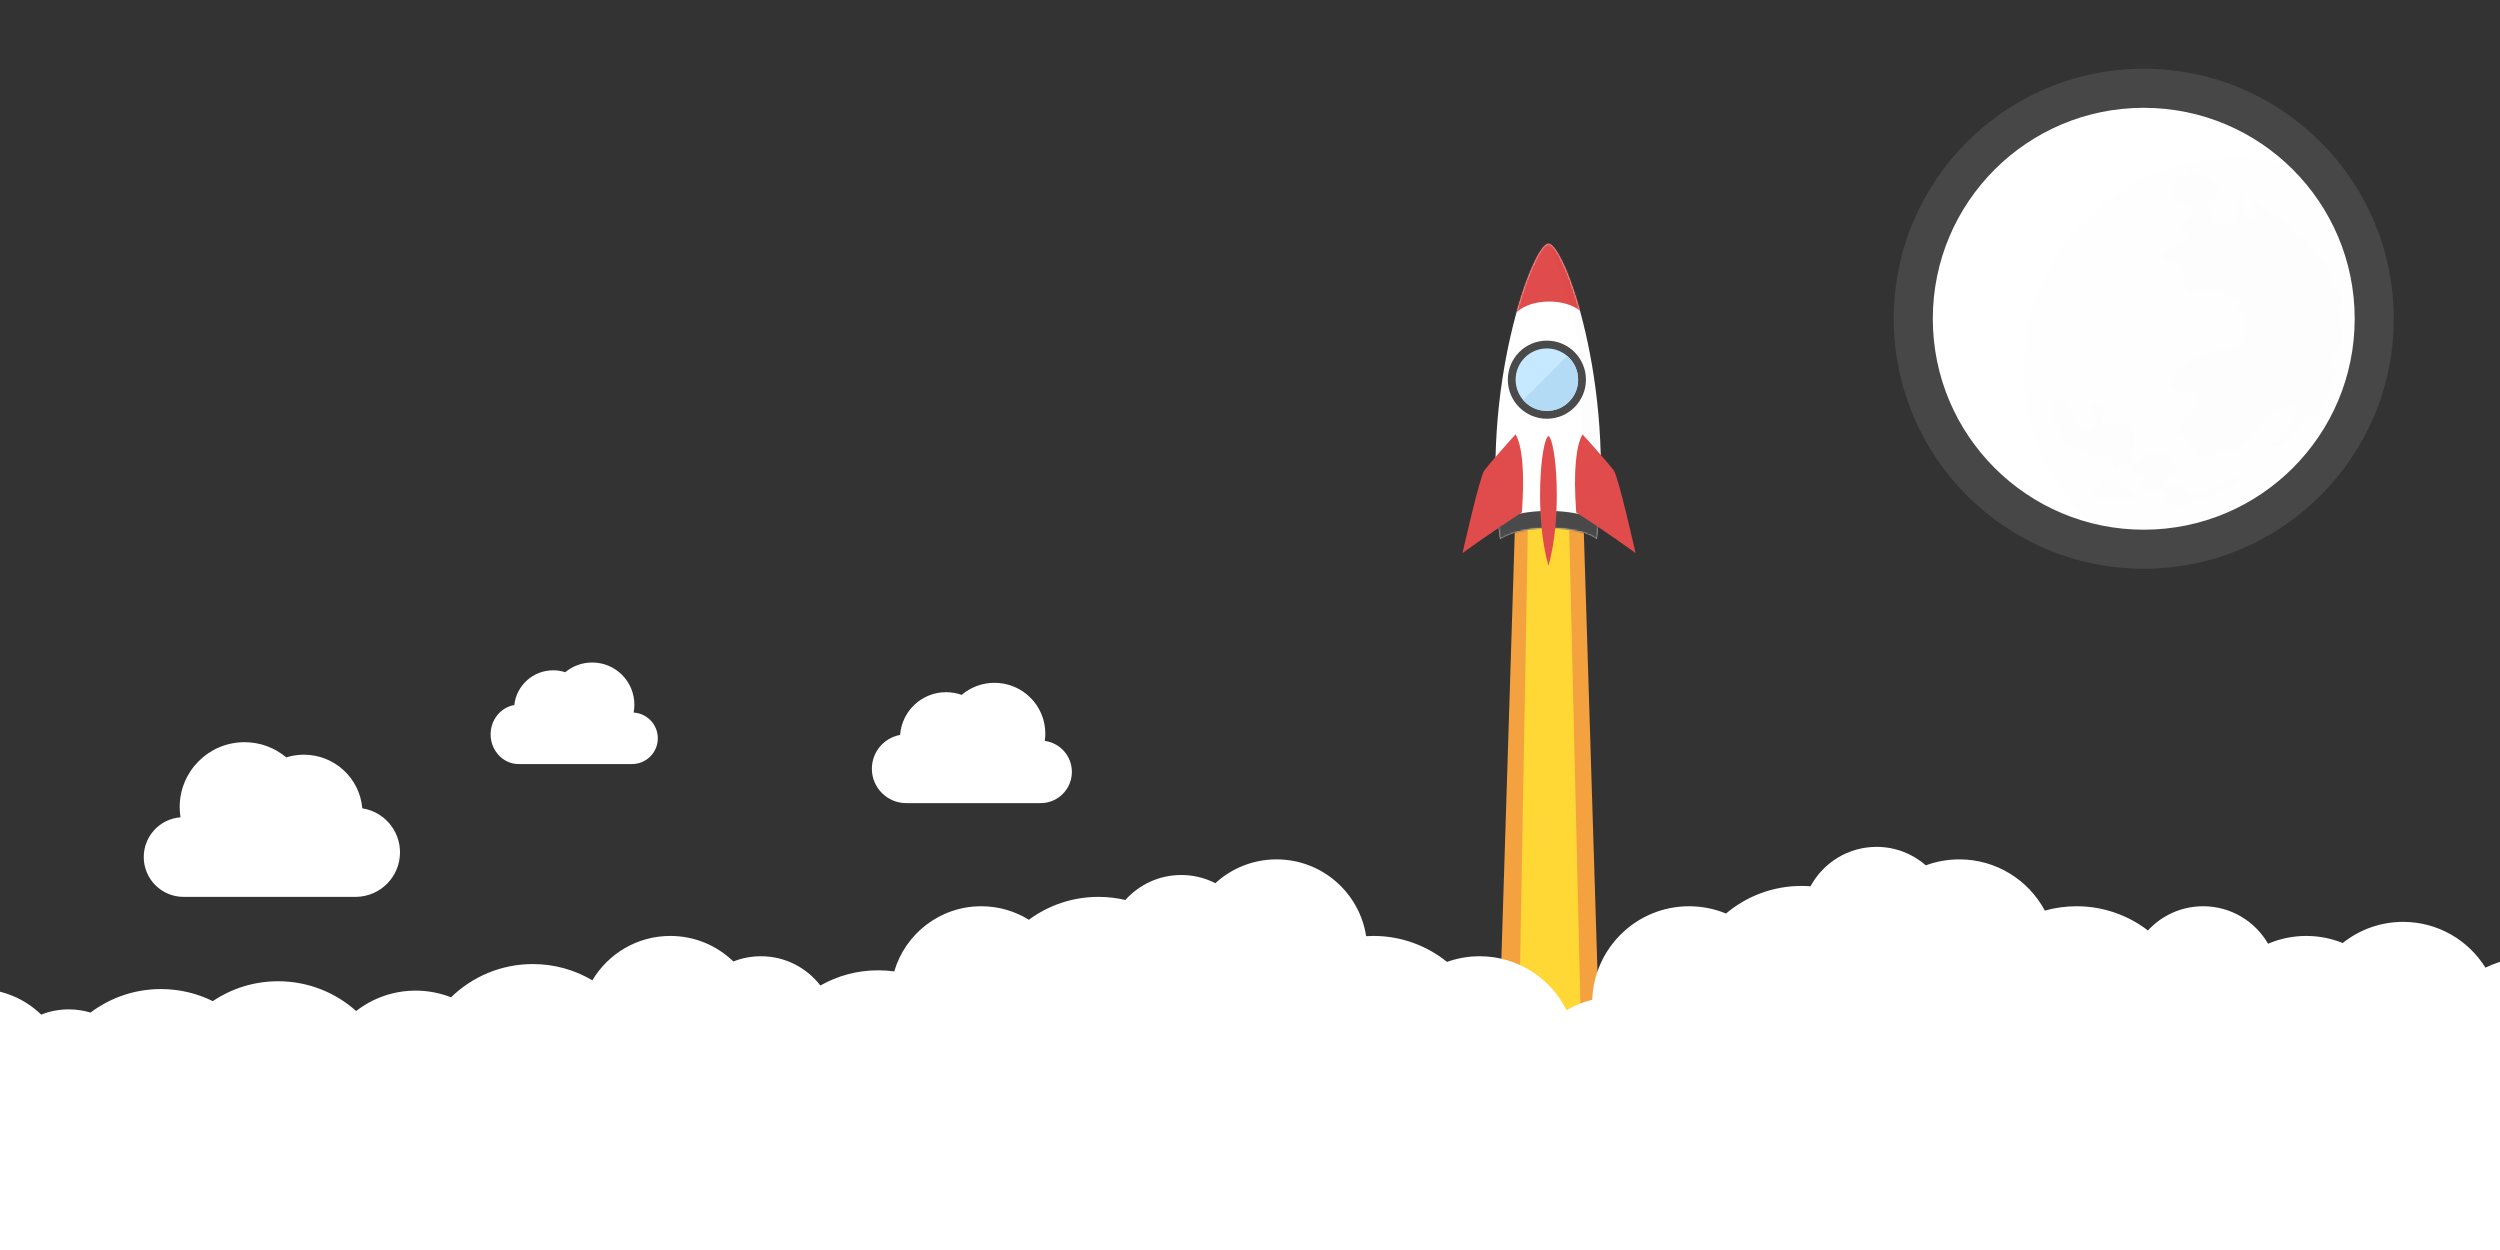 <svg width="1600" height="800" viewBox="0 0 1600 800" xmlns="http://www.w3.org/2000/svg" xmlns:xlink="http://www.w3.org/1999/xlink"><rect x="0" y="0" width="1600" height="800" fill="#333333" stroke="none"/><title>rocket</title><defs><circle id="a" cx="160" cy="160" r="135"/><path d="M34 0c10 0 43 89 31 189-10-8-44-11-62 0C-10 93 24 0 34 0z" id="c"/></defs><g fill="none" fill-rule="evenodd"><g transform="translate(1212 44)"><circle fill-opacity=".1" fill="#FFF" cx="160" cy="160" r="160"/><mask id="b" fill="#fff"><use xlink:href="#a"/></mask><use fill="#FFF" xlink:href="#a"/><path d="M105 212c-2.266-.755-3.483 1.932-4 4-.483 1.932.817 1.988 1 4 .317 3.488-1.124 3.628 0 7 .876 2.628 2.812 2.387 4 5 1.312 2.887-.75 3.374 1 6 4 6 6.13 2.136 11 5 17 10 14.3 1.765 22 6 2.3 1.265-2.584 3.25-2 5 .416 1.25 3.578 3.406 5 3 2.078-.594-.098-5.7 2-5 5.402 1.8 5.46 5.076 12 9 .96.576 2.83-.677 3 0 .83 3.323-4.014 6.534-1 9 2.486 2.034 9.49-1.064 13 1 4.99 2.936-.886 5.25 4 8 3.114 1.75 6.22 1.006 11 0 4.72-.994 3.49-2.712 8-4 2.49-.712 3.777.996 6 0 12.277-5.504 19.448-9.093 23-13 1.448-1.593-7.39.13-13 2-7.89 2.63-6.26 4.537-14 7-3.26 1.037-5.066.978-8 0-3.066-1.022-.8-2.8-4-4-4.8-1.8-11.04-.08-12-2-1.04-2.08 6.88-2.642 8-6 1.38-4.142-.187-4.78-3-9-2.187-3.28-3.56-5-8-5-6.06 0-7.474 0-13 5-1.005.91-3.743.977-4 0-2.243-8.523 4.952-11.725-1-19-3.048-3.725-8-5-15-3-7.32 2.09-.223-6.14-3-11-1.223-2.14-5.662-3.67-7-3-1.662.83-.733 3.4 1 6 4 6-4 19-10 6-2.3-4.983-4-11-13-14zm40 64c15 4 10-4 4-7-6.243-3.12-4-7-15-7-3.165 0-.7 2.42-5 5-5 3-2.178 5.91 0 7 4.822 2.41 10.71.59 16 2zm46-185c-1.14-5.704-9.617-3.148-12-10-1.617-4.648 1.09-9.12 4-13 1.59-2.12 2.755 1.842 5 1 1.755-.658 1.23-4.56 3-4 7.73 2.44 10.242 3.09 16 10 1.742 2.09.403 4.96-1 8-1.597 3.46-5.8 2.28-5 5 1.7 5.78 4.715 10.61 10 12 4.215 1.11 6.175-1.632 9-7 2.175-4.132-.432-8.06 1-12 .568-1.56 2.26-.667 3 1 1.26 2.833-.358 4.83 1 8 1.642 3.83 3.158 6 5 6 1.158 0 1.728-4.058 1-6-.772-2.058-4-.592-4-2 0-1.592 1.89-4.563 4-4 5.39 1.437 5.44 4.21 11 8 5.44 3.71 6.036 2.39 11 7 2.036 1.89.946 4.288 3 6 3.946 3.288 5.325.08 9 4 3.825 4.08 2.405 7.424 6 12 1.905 2.424 3.385-.746 5 2 3.385 5.754 1.75 8.5 5 15 2.25 4.5 4.596 2.506 6 7 1.096 3.506-1.272 4.65-1 9 .228 3.65 1.742 3.383 2 7 .242 3.383-.778 3.452-1 7-.278 4.452 1.227 5.32 0 9-1.773 5.32-4.936 3.68-6 9-.936 4.68 3.29 6.097 2 11-3.71 14.097-6.394 16.09-13 26-1.394 2.09-1.16-3.4-3-2-8.66 6.6-7.92 12.016-17 19-3.92 3.016-9 3-9 1 0-2.788 5.225-3.86 10-10 2.225-2.86 2.124-4.482 4-8 2.124-3.982 6.8-6.87 5-7-5.2-.37-10.365-.136-19 6-10.365 7.364-8.963 12.82-19 21-3.463 2.82-4.016.262-8 1-9.516 1.762-10.28 5.744-19 4-3.78-.756-2.66-5.214-6-9-4.16-4.714-13-3-9-8 5.164-6.455 15.06-13.32 14-21-.94-6.82-18-.377-18-8 0-5 13-21 41-24 6.085-.652 7.09-7.424 8-15 .59-4.924-3.93-5-5-10-.43-2 3.32-3.366 2-4-11.18-5.366-10.552-5.022-24-7-3.552-.522-5.913 5.087-11 0-5-5 1.573-9.166-2-14-4.927-6.666-14.445-2.328-14-7 .555-5.828 11-8 16-14 1.614-1.937-4.702-3.19-4-6 1.298-5.19 8.86-5.704 8-10z" fill="#000" opacity=".05" mask="url(#b)"/><circle fill="#000" opacity=".05" mask="url(#b)" cx="218" cy="192" r="135"/></g><path d="M183.204 484.73c3.564-1.123 7.36-1.73 11.296-1.73 19.644 0 35.76 15.104 37.368 34.333C245.535 519.435 256 531.245 256 545.5c0 15.573-12.49 28.23-28 28.496V574H118v-.005c-.166.003-.333.005-.5.005-14.083 0-25.5-11.417-25.5-25.5 0-13.416 10.36-24.413 23.518-25.424-.34-2.142-.518-4.338-.518-6.576 0-22.92 18.58-41.5 41.5-41.5 10.17 0 19.486 3.66 26.704 9.73zM615.464 444.725c-3.112-1.117-6.467-1.725-9.964-1.725-15.57 0-28.32 12.06-29.423 27.35C565.8 472.2 558 481.19 558 492c0 12.15 9.85 22 22 22h86c11.046 0 20-8.954 20-20 0-10.142-7.55-18.52-17.334-19.824.22-1.527.334-3.088.334-4.676 0-17.95-14.55-32.5-32.5-32.5-8.023 0-15.367 2.907-21.036 7.725zM361.753 430.225c-2.44-.795-5.047-1.225-7.753-1.225-12.873 0-23.474 9.73-24.85 22.237C320.565 452.677 314 460.53 314 470c0 10.493 8.06 19 18 19h72v-.007c.166.005.333.007.5.007 9.113 0 16.5-7.387 16.5-16.5 0-8.766-6.836-15.936-15.468-16.468.307-1.63.468-3.312.468-5.032 0-14.912-12.088-27-27-27-6.558 0-12.57 2.338-17.247 6.225z" fill="#FFF"/><path fill="#F4A140" d="M970 323.258l-11 350.207h65L1013 320"/><path fill="#FFD836" d="M978 328.144l-6 337.176h40l-8-338.805"/><g transform="translate(957 156)"><mask id="d" fill="#fff"><use xlink:href="#c"/></mask><use fill="#FFF" xlink:href="#c"/><circle fill="#4A4A4A" mask="url(#d)" cx="33" cy="87" r="25"/><circle fill="#C7E9FF" mask="url(#d)" cx="33" cy="87" r="20"/><path d="M46.045 71.84C50.305 75.507 53 80.94 53 87c0 11.046-8.954 20-20 20-6.06 0-11.493-2.696-15.16-6.955L46.045 71.84z" fill="#B4DBF5" mask="url(#d)"/><path d="M.14 183H0v18h68v-18h-.14c.093-.33.14-.663.14-1 0-6.075-15.222-11-34-11s-34 4.925-34 11c0 .337.047.67.14 1z" fill="#4A4A4A" mask="url(#d)"/><path d="M57.37 47H58V-3H11v50h.63c2.447-5.733 11.758-10 22.87-10 11.112 0 20.423 4.267 22.87 10z" fill="#E04B4B" mask="url(#d)"/><path d="M34 0c8 15 41 93 6 185 5 3 19 10 36 11C86 132 71 6 34 0z" fill="#000" opacity=".1" mask="url(#d)"/></g><g fill="#E04B4B"><path d="M970 278c4 7 6 23 4 50-18.796 12-38 26-38 26s11-49 14-53 18-21 20-23zM1012.785 278c-4 7-6 23-4 50 18.796 12 38 26 38 26s-11-49-14-53-18-21-20-23zM991 279c5 3 9 52 0 83-9-31-5-80 0-83z"/></g><path d="M1104.644 584.668c-7.286-3.008-15.27-4.668-23.644-4.668-33.51 0-60.813 26.587-61.962 59.817-5.853 1.45-11.377 3.732-16.44 6.712C992.467 626.07 971.377 612 947 612c-7.34 0-14.382 1.276-20.917 3.617C913.21 605.224 896.833 599 879 599c-1.57 0-3.127.048-4.672.143C870.064 571.315 846.02 550 817 550c-15.104 0-28.86 5.774-39.18 15.234C771.272 561.888 763.856 560 756 560c-14.21 0-26.98 6.175-35.768 15.99C714.7 574.687 708.93 574 703 574c-16.672 0-32.073 5.44-44.526 14.64C649.618 583.163 639.18 580 628 580c-26.375 0-48.638 17.605-55.68 41.704-3.373-.464-6.82-.704-10.32-.704-13.438 0-26.05 3.534-36.96 9.724C516.265 619.336 502.49 612 487 612c-6.228 0-12.18 1.186-17.64 3.345C458.92 605.228 444.687 599 429 599c-21.217 0-39.773 11.392-49.885 28.393C367.945 620.79 354.915 617 341 617c-20.356 0-38.818 8.11-52.332 21.275C281.648 635.515 274 634 266 634c-14.344 0-27.55 4.87-38.054 13.05C214.683 635.2 197.183 628 178 628c-15.48 0-29.864 4.69-41.81 12.725C126.186 635.78 114.918 633 103 633c-16.918 0-32.527 5.6-45.075 15.05C53.518 646.718 48.843 646 44 646c-6.228 0-12.18 1.186-17.64 3.345C15.92 639.228 1.687 633-14 633c-32.033 0-58 25.967-58 58 0 31.363 24.894 56.912 56 57.966V800h1714V650h-9.747c-12.895-22.693-37.287-38-65.253-38-11.57 0-22.53 2.62-32.315 7.3-10.94-17.59-30.445-29.3-52.685-29.3-14.627 0-28.07 5.065-38.674 13.538-7.2-2.926-15.075-4.538-23.326-4.538-8.672 0-16.93 1.78-24.424 4.996-8.3-14.345-23.81-23.996-41.576-23.996-13.976 0-26.556 5.973-35.328 15.505C1362.024 585.78 1346.187 580 1329 580c-7.036 0-13.846.97-20.303 2.78-10.444-19.51-31.02-32.78-54.697-32.78-7.544 0-14.774 1.347-21.46 3.815C1224.103 546.457 1213.07 542 1201 542c-18.264 0-34.146 10.2-42.26 25.216-1.894-.143-3.808-.216-5.74-.216-18.426 0-35.3 6.644-48.356 17.668z" fill="#FFF"/></g></svg>